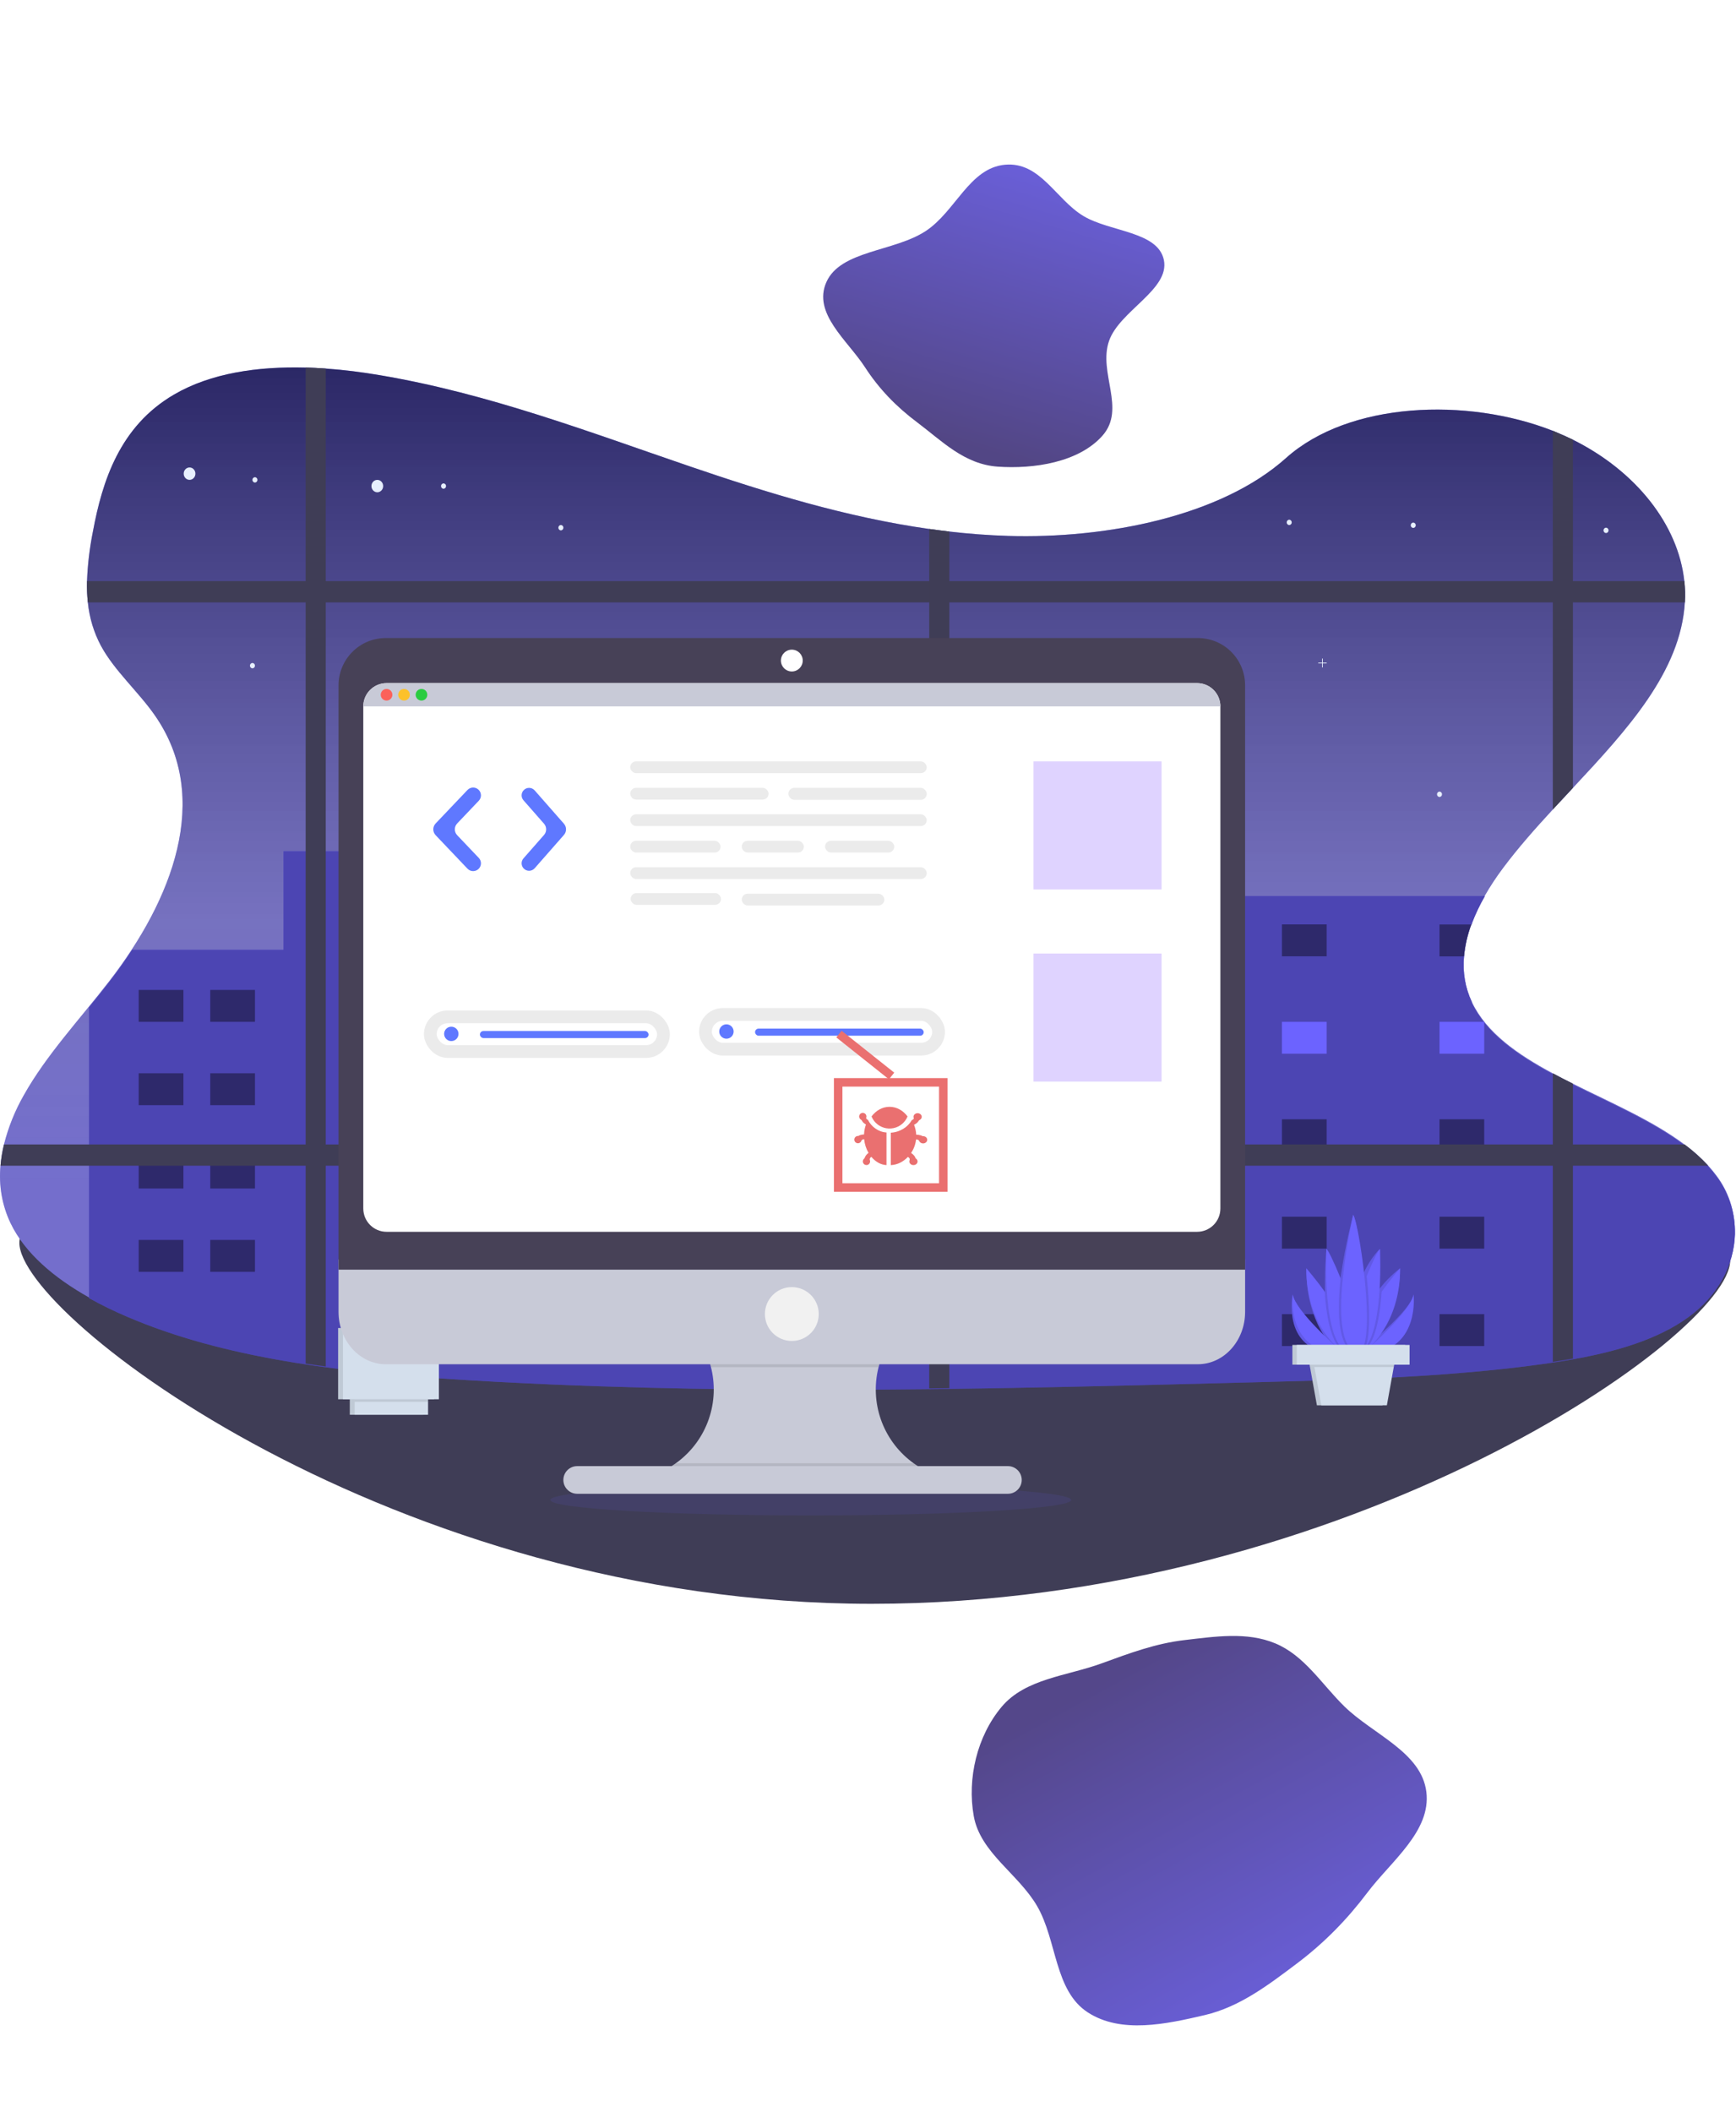 <svg width="351" height="427" viewBox="0 0 351 427" fill="none" xmlns="http://www.w3.org/2000/svg">
<path d="M349.823 254.83C349.823 269.649 272.626 324.221 176.216 324.221C79.805 324.221 3.914 266.066 3.914 251.246C3.914 236.427 79.805 270.548 176.216 270.548C272.626 270.548 349.823 239.997 349.823 254.83Z" fill="#3F3D56"/>
<path d="M350.78 248.915C350.78 249.112 350.78 249.309 350.78 249.509C350.569 255.668 347.323 261.794 341.4 266.119C335.116 270.701 326.69 273.113 318.039 274.652C316.686 274.893 315.327 275.11 313.971 275.32C313.279 275.421 312.59 275.521 311.904 275.614C292.646 278.286 272.983 278.797 253.412 279.288C232.941 279.823 212.45 280.35 191.956 280.624L187.891 280.674C156.796 281.028 125.714 280.731 94.733 278.867C85.118 278.293 75.409 277.531 65.876 276.249C64.517 276.073 63.162 275.88 61.811 275.671C49.169 273.757 36.902 270.821 25.726 266.055C23.087 264.942 20.507 263.683 17.995 262.281C10.975 258.343 5.055 253.364 2.125 247.251C0.42 243.668 -0.281 239.645 0.102 235.655C0.227 234.205 0.463 232.767 0.807 231.357C1.688 227.867 3.032 224.526 4.799 221.434C9.363 213.278 16.218 205.966 22.129 198.308C34.746 181.986 42.964 161.362 31.32 144.632C27.979 139.826 23.15 135.614 20.428 130.587C18.973 127.872 18.064 124.868 17.761 121.763C17.613 120.336 17.557 118.9 17.593 117.465C17.722 114.113 18.119 110.779 18.779 107.498C20.675 97.238 24.218 86.176 35.16 79.777C42.629 75.408 52.149 74.052 61.802 74.309C63.157 74.343 64.512 74.41 65.867 74.51C69.568 74.767 73.247 75.241 76.799 75.846C98.747 79.55 119.004 87.288 139.454 94.275C155.023 99.593 171.149 104.566 187.882 106.937C189.234 107.128 190.587 107.305 191.946 107.458C195.869 107.913 199.826 108.213 203.815 108.337C223.667 108.938 246.829 104.396 260.012 92.599C272.746 81.196 296.628 80.278 313.962 87.088L314.221 87.192C315.525 87.717 316.789 88.283 318.014 88.888C330.786 95.234 339.342 106.102 340.549 117.475C340.7 118.887 340.736 120.311 340.657 121.73C340.658 121.744 340.658 121.759 340.657 121.773C339.829 135.764 329.006 147.514 318.017 159.284C316.658 160.737 315.295 162.19 313.949 163.653C310.384 167.52 306.929 171.418 303.933 175.429C302.564 177.248 301.306 179.155 300.165 181.141C299.117 182.972 298.221 184.897 297.488 186.892C296.715 188.958 296.218 191.127 296.012 193.338C295.704 196.507 296.252 199.703 297.592 202.556L297.621 202.623C300.554 208.769 306.762 213.124 313.949 216.985C315.273 217.7 316.636 218.394 318.017 219.082C325.811 222.97 334.209 226.581 340.594 231.38C342.315 232.645 343.921 234.076 345.391 235.655C345.99 236.31 346.556 236.998 347.086 237.716C349.417 240.829 350.714 244.665 350.777 248.634C350.78 248.734 350.78 248.825 350.78 248.915Z" fill="#6C63FF"/>
<path d="M350.78 248.915C350.78 249.112 350.78 249.309 350.78 249.509C350.569 255.668 347.323 261.794 341.4 266.119C335.116 270.701 326.69 273.113 318.039 274.652C316.686 274.893 315.327 275.11 313.971 275.32C313.279 275.421 312.59 275.521 311.904 275.614C292.646 278.286 272.983 278.797 253.412 279.288C232.941 279.823 212.45 280.35 191.956 280.624L187.891 280.674C156.796 281.028 125.714 280.731 94.733 278.867C85.118 278.293 75.409 277.531 65.876 276.249C64.517 276.073 63.162 275.88 61.811 275.671C49.169 273.757 36.902 270.821 25.726 266.055C23.087 264.942 20.507 263.683 17.995 262.281C10.975 258.343 5.055 253.364 2.125 247.251C0.42 243.668 -0.281 239.645 0.102 235.655C0.227 234.205 0.463 232.767 0.807 231.357C1.688 227.867 3.032 224.526 4.799 221.434C9.363 213.278 16.218 205.966 22.129 198.308C34.746 181.986 42.964 161.362 31.32 144.632C27.979 139.826 23.15 135.614 20.428 130.587C18.973 127.872 18.064 124.868 17.761 121.763C17.613 120.336 17.557 118.9 17.593 117.465C17.722 114.113 18.119 110.779 18.779 107.498C20.675 97.238 24.218 86.176 35.16 79.777C42.629 75.408 52.149 74.052 61.802 74.309C63.157 74.343 64.512 74.41 65.867 74.51C69.568 74.767 73.247 75.241 76.799 75.846C98.747 79.55 119.004 87.288 139.454 94.275C155.023 99.593 171.149 104.566 187.882 106.937C189.234 107.128 190.587 107.305 191.946 107.458C195.869 107.913 199.826 108.213 203.815 108.337C223.667 108.938 246.829 104.396 260.012 92.599C272.746 81.196 296.628 80.278 313.962 87.088L314.221 87.192C315.525 87.717 316.789 88.283 318.014 88.888C330.786 95.234 339.342 106.102 340.549 117.475C340.7 118.887 340.736 120.311 340.657 121.73C340.658 121.744 340.658 121.759 340.657 121.773C339.829 135.764 329.006 147.514 318.017 159.284C316.658 160.737 315.295 162.19 313.949 163.653C310.384 167.52 306.929 171.418 303.933 175.429C302.564 177.248 301.306 179.155 300.165 181.141C299.117 182.972 298.221 184.897 297.488 186.892C296.715 188.958 296.218 191.127 296.012 193.338C295.704 196.507 296.252 199.703 297.592 202.556L297.621 202.623C300.554 208.769 306.762 213.124 313.949 216.985C315.273 217.7 316.636 218.394 318.017 219.082C325.811 222.97 334.209 226.581 340.594 231.38C342.315 232.645 343.921 234.076 345.391 235.655C345.99 236.31 346.556 236.998 347.086 237.716C349.417 240.829 350.714 244.665 350.777 248.634C350.78 248.734 350.78 248.825 350.78 248.915Z" fill="url(#paint0_linear)"/>
<path d="M318.029 88.888V159.28C316.67 160.736 315.307 162.189 313.961 163.652V87.087L318.029 88.888Z" fill="#3F3D56"/>
<path d="M340.676 121.73C340.678 121.744 340.678 121.759 340.676 121.773H17.764C17.616 120.346 17.561 118.91 17.596 117.475H340.569C340.72 118.887 340.756 120.311 340.676 121.73Z" fill="#3F3D56"/>
<path d="M76.287 99.516C76.941 99.516 77.472 98.955 77.472 98.264C77.472 97.572 76.941 97.011 76.287 97.011C75.632 97.011 75.102 97.572 75.102 98.264C75.102 98.955 75.632 99.516 76.287 99.516Z" fill="#E7EFFD"/>
<path d="M38.326 97.007C38.98 97.007 39.511 96.447 39.511 95.755C39.511 95.063 38.98 94.502 38.326 94.502C37.671 94.502 37.141 95.063 37.141 95.755C37.141 96.447 37.671 97.007 38.326 97.007Z" fill="#E7EFFD"/>
<path d="M89.677 98.802C89.958 98.802 90.186 98.561 90.186 98.264C90.186 97.967 89.958 97.726 89.677 97.726C89.396 97.726 89.168 97.967 89.168 98.264C89.168 98.561 89.396 98.802 89.677 98.802Z" fill="#E7EFFD"/>
<path d="M51.544 97.549C51.825 97.549 52.053 97.308 52.053 97.011C52.053 96.714 51.825 96.473 51.544 96.473C51.263 96.473 51.035 96.714 51.035 97.011C51.035 97.308 51.263 97.549 51.544 97.549Z" fill="#E7EFFD"/>
<path d="M51.04 135.106C51.321 135.106 51.549 134.865 51.549 134.568C51.549 134.272 51.321 134.031 51.04 134.031C50.759 134.031 50.531 134.272 50.531 134.568C50.531 134.865 50.759 135.106 51.04 135.106Z" fill="#E7EFFD"/>
<path d="M285.743 106.723C286.024 106.723 286.252 106.483 286.252 106.186C286.252 105.889 286.024 105.648 285.743 105.648C285.462 105.648 285.234 105.889 285.234 106.186C285.234 106.483 285.462 106.723 285.743 106.723Z" fill="#E7EFFD"/>
<path d="M113.403 107.217C113.684 107.217 113.912 106.976 113.912 106.679C113.912 106.382 113.684 106.142 113.403 106.142C113.122 106.142 112.895 106.382 112.895 106.679C112.895 106.976 113.122 107.217 113.403 107.217Z" fill="#E7EFFD"/>
<path d="M260.665 106.142C260.946 106.142 261.174 105.902 261.174 105.605C261.174 105.308 260.946 105.067 260.665 105.067C260.384 105.067 260.156 105.308 260.156 105.605C260.156 105.902 260.384 106.142 260.665 106.142Z" fill="#E7EFFD"/>
<path d="M324.72 107.756C325.001 107.756 325.229 107.515 325.229 107.218C325.229 106.921 325.001 106.68 324.72 106.68C324.439 106.68 324.211 106.921 324.211 107.218C324.211 107.515 324.439 107.756 324.72 107.756Z" fill="#E7EFFD"/>
<path d="M350.782 248.914C350.782 249.111 350.782 249.309 350.782 249.509C350.621 255.715 347.368 261.903 341.401 266.259C335.118 270.841 326.691 273.253 318.04 274.792C316.688 275.033 315.329 275.25 313.973 275.46C313.28 275.56 312.591 275.661 311.906 275.754C307.164 276.422 302.398 276.933 297.616 277.361C291.2 277.935 284.752 278.333 278.298 278.627C270.011 279.011 261.707 279.228 253.414 279.445C237.203 279.866 220.979 280.286 204.739 280.577L198.977 280.677L191.948 280.777L187.883 280.828C162.282 281.115 136.718 280.968 111.199 279.866C109.5 279.794 107.805 279.716 106.113 279.632C102.32 279.456 98.527 279.252 94.734 279.021C87.133 278.566 79.472 277.992 71.892 277.14C69.882 276.918 67.88 276.672 65.887 276.402C64.528 276.226 63.173 276.034 61.822 275.824C60.318 275.602 58.82 275.359 57.328 275.096C46.265 273.186 35.585 270.42 25.737 266.205C23.096 265.087 20.512 263.824 17.996 262.421V203.638C19.399 201.918 20.793 200.198 22.133 198.458C23.745 196.367 25.294 194.213 26.716 192.002H57.312V172.079H111.202V215.879H198.977V181.144H300.246C299.217 182.916 298.33 184.776 297.594 186.705V186.892H297.477C296.704 188.958 296.207 191.127 296.001 193.338C295.693 196.507 296.241 199.703 297.581 202.556V202.696L297.61 202.763C300.543 208.909 306.75 213.264 313.938 217.125C315.262 217.84 316.624 218.534 318.006 219.222C325.721 223.07 334.034 226.65 340.393 231.38L340.582 231.52C342.257 232.747 343.823 234.131 345.263 235.655C345.311 235.702 345.352 235.748 345.393 235.795C345.992 236.45 346.557 237.138 347.087 237.856C349.39 240.931 350.685 244.714 350.779 248.634C350.782 248.734 350.782 248.824 350.782 248.914Z" fill="#6C63FF"/>
<path opacity="0.3" d="M350.782 248.914C350.782 249.111 350.782 249.309 350.782 249.509C350.621 255.715 347.368 261.903 341.401 266.259C335.118 270.841 326.691 273.253 318.04 274.792C316.688 275.033 315.329 275.25 313.973 275.46C313.28 275.56 312.591 275.661 311.906 275.754C307.164 276.422 302.398 276.933 297.616 277.361C291.2 277.935 284.752 278.333 278.298 278.627C270.011 279.011 261.707 279.228 253.414 279.445C237.203 279.866 220.979 280.286 204.739 280.577L198.977 280.677L191.948 280.777L187.883 280.828C162.282 281.115 136.718 280.968 111.199 279.866C109.5 279.794 107.805 279.716 106.113 279.632C102.32 279.456 98.527 279.252 94.734 279.021C87.133 278.566 79.472 277.992 71.892 277.14C69.882 276.918 67.88 276.672 65.887 276.402C64.528 276.226 63.173 276.034 61.822 275.824C60.318 275.602 58.82 275.359 57.328 275.096C46.265 273.186 35.585 270.42 25.737 266.205C23.096 265.087 20.512 263.824 17.996 262.421V203.638C19.399 201.918 20.793 200.198 22.133 198.458C23.745 196.367 25.294 194.213 26.716 192.002H57.312V172.079H111.202V215.879H198.977V181.144H300.246C299.217 182.916 298.33 184.776 297.594 186.705V186.892H297.477C296.704 188.958 296.207 191.127 296.001 193.338C295.693 196.507 296.241 199.703 297.581 202.556V202.696L297.61 202.763C300.543 208.909 306.75 213.264 313.938 217.125C315.262 217.84 316.624 218.534 318.006 219.222C325.721 223.07 334.034 226.65 340.393 231.38L340.582 231.52C342.257 232.747 343.823 234.131 345.263 235.655C345.311 235.702 345.352 235.748 345.393 235.795C345.992 236.45 346.557 237.138 347.087 237.856C349.39 240.931 350.685 244.714 350.779 248.634C350.782 248.734 350.782 248.824 350.782 248.914Z" fill="black"/>
<path opacity="0.4" d="M37.083 200.125H28.043V206.571H37.083V200.125Z" fill="black"/>
<path opacity="0.4" d="M51.551 200.125H42.512V206.571H51.551V200.125Z" fill="black"/>
<path opacity="0.4" d="M217.622 186.875H208.582V193.322H217.622V186.875Z" fill="black"/>
<path opacity="0.4" d="M242.024 186.875H232.984V193.322H242.024V186.875Z" fill="black"/>
<path opacity="0.4" d="M268.235 186.875H259.195V193.322H268.235V186.875Z" fill="black"/>
<path opacity="0.4" d="M217.622 206.574H208.582V213.02H217.622V206.574Z" fill="black"/>
<path opacity="0.4" d="M242.024 206.574H232.984V213.02H242.024V206.574Z" fill="black"/>
<path d="M268.235 206.574H259.195V213.02H268.235V206.574Z" fill="#6C63FF"/>
<path opacity="0.4" d="M217.622 226.27H208.582V232.716H217.622V226.27Z" fill="black"/>
<path opacity="0.4" d="M242.024 226.27H232.984V232.716H242.024V226.27Z" fill="black"/>
<path opacity="0.4" d="M268.235 226.27H259.195V232.716H268.235V226.27Z" fill="black"/>
<path opacity="0.4" d="M217.622 245.969H208.582V252.415H217.622V245.969Z" fill="black"/>
<path opacity="0.4" d="M242.024 245.969H232.984V252.415H242.024V245.969Z" fill="black"/>
<path opacity="0.4" d="M268.235 245.969H259.195V252.415H268.235V245.969Z" fill="black"/>
<path opacity="0.4" d="M217.622 265.668H208.582V272.114H217.622V265.668Z" fill="black"/>
<path opacity="0.4" d="M242.024 265.668H232.984V272.114H242.024V265.668Z" fill="black"/>
<path opacity="0.4" d="M268.235 265.668H259.195V272.114H268.235V265.668Z" fill="black"/>
<path opacity="0.4" d="M297.49 186.893C296.717 188.958 296.22 191.128 296.014 193.339H291.055V186.893H297.49Z" fill="black"/>
<path d="M300.094 206.574H291.055V213.02H300.094V206.574Z" fill="#6C63FF"/>
<path opacity="0.4" d="M300.094 226.27H291.055V232.716H300.094V226.27Z" fill="black"/>
<path opacity="0.4" d="M300.094 245.969H291.055V252.415H300.094V245.969Z" fill="black"/>
<path opacity="0.4" d="M300.094 265.668H291.055V272.114H300.094V265.668Z" fill="black"/>
<path opacity="0.4" d="M87.247 179.354H78.207V185.8H87.247V179.354Z" fill="black"/>
<path d="M87.247 193.806H78.207V200.252H87.247V193.806Z" fill="#6C63FF"/>
<path opacity="0.4" d="M87.247 208.254H78.207V214.7H87.247V208.254Z" fill="black"/>
<path opacity="0.4" d="M87.247 222.706H78.207V229.152H87.247V222.706Z" fill="black"/>
<path opacity="0.4" d="M87.247 237.155H78.207V243.601H87.247V237.155Z" fill="black"/>
<path opacity="0.4" d="M87.247 251.606H78.207V258.053H87.247V251.606Z" fill="black"/>
<path opacity="0.4" d="M87.247 266.056H78.207V272.502H87.247V266.056Z" fill="black"/>
<path opacity="0.4" d="M37.083 216.971H28.043V223.417H37.083V216.971Z" fill="black"/>
<path opacity="0.4" d="M51.551 216.971H42.512V223.417H51.551V216.971Z" fill="black"/>
<path opacity="0.4" d="M37.083 233.818H28.043V240.264H37.083V233.818Z" fill="black"/>
<path opacity="0.4" d="M51.551 233.818H42.512V240.264H51.551V233.818Z" fill="black"/>
<path opacity="0.4" d="M37.083 250.665H28.043V257.111H37.083V250.665Z" fill="black"/>
<path opacity="0.4" d="M51.551 250.665H42.512V257.111H51.551V250.665Z" fill="black"/>
<path opacity="0.4" d="M174.469 223.391H129.277V229.153H174.469V223.391Z" fill="black"/>
<path opacity="0.4" d="M174.469 241.774H129.277V247.535H174.469V241.774Z" fill="black"/>
<path opacity="0.4" d="M174.469 260.16H129.277V265.922H174.469V260.16Z" fill="black"/>
<path d="M65.865 74.51V276.242C64.506 276.066 63.151 275.873 61.801 275.664V74.309C63.157 74.336 64.51 74.409 65.865 74.51Z" fill="#3F3D56"/>
<path d="M191.944 107.452V280.631L187.879 280.681V106.928C189.232 107.121 190.587 107.296 191.944 107.452Z" fill="#3F3D56"/>
<path d="M345.391 235.655H0.102C0.227 234.204 0.463 232.767 0.806 231.356H340.606C342.325 232.628 343.927 234.067 345.391 235.655Z" fill="#3F3D56"/>
<path d="M313.961 216.971C315.285 217.686 316.648 218.381 318.029 219.069V274.652C316.676 274.892 315.317 275.11 313.961 275.32V216.971Z" fill="#3F3D56"/>
<path d="M106.636 151.035H105.858V150.213H105.719V151.035H104.941V151.181H105.719V152.003H105.858V151.181H106.636V151.035Z" fill="#E7EFFD"/>
<path d="M268.233 133.958H267.456V133.136H267.313V133.958H266.539V134.105H267.313V134.926H267.456V134.105H268.233V133.958Z" fill="#E7EFFD"/>
<path d="M125.05 130.634H124.272V129.812H124.13V130.634H123.355V130.784H124.13V131.603H124.272V130.784H125.05V130.634Z" fill="#E7EFFD"/>
<path d="M123.864 183.686C124.145 183.686 124.373 183.445 124.373 183.148C124.373 182.851 124.145 182.61 123.864 182.61C123.583 182.61 123.355 182.851 123.355 183.148C123.355 183.445 123.583 183.686 123.864 183.686Z" fill="#E7EFFD"/>
<path d="M239.915 135.644C240.196 135.644 240.424 135.404 240.424 135.107C240.424 134.81 240.196 134.569 239.915 134.569C239.634 134.569 239.406 134.81 239.406 135.107C239.406 135.404 239.634 135.644 239.915 135.644Z" fill="#E7EFFD"/>
<path d="M291.052 161.112C291.333 161.112 291.561 160.871 291.561 160.574C291.561 160.277 291.333 160.036 291.052 160.036C290.771 160.036 290.543 160.277 290.543 160.574C290.543 160.871 290.771 161.112 291.052 161.112Z" fill="#E7EFFD"/>
<path d="M210.97 165.724C211.251 165.724 211.479 165.483 211.479 165.186C211.479 164.889 211.251 164.648 210.97 164.648C210.689 164.648 210.461 164.889 210.461 165.186C210.461 165.483 210.689 165.724 210.97 165.724Z" fill="#E7EFFD"/>
<path opacity="0.1" d="M220.078 263.47C220.078 263.47 207.837 266.616 203.039 271.246L220.078 263.47Z" fill="black"/>
<path opacity="0.1" d="M131.918 233.932C132.168 234.37 139.775 235.268 140.272 236.694C140.768 238.12 131.918 233.932 131.918 233.932Z" fill="black"/>
<path opacity="0.1" d="M129.52 240.748C129.52 240.748 130.553 237.338 132.996 237.949C135.44 238.561 129.52 240.748 129.52 240.748Z" fill="black"/>
<path opacity="0.1" d="M128.199 245.728C128.199 245.728 130.017 241.183 132.498 241.533C134.979 241.884 128.199 245.728 128.199 245.728Z" fill="black"/>
<path opacity="0.1" d="M205.691 223.074C205.691 223.074 210.034 221.828 210.176 223.074C210.319 224.32 205.691 223.074 205.691 223.074Z" fill="black"/>
<path opacity="0.1" d="M200.812 226.503C200.812 226.503 206.767 224.93 207.51 226.153C208.253 227.375 200.812 226.503 200.812 226.503Z" fill="black"/>
<path opacity="0.1" d="M199.488 229.824C199.488 229.824 208.42 228.511 208.999 230.435C209.577 232.359 199.488 229.824 199.488 229.824Z" fill="black"/>
<path opacity="0.1" d="M200.812 233.932C201.144 234.019 209.413 234.63 209.577 236.29C209.741 237.95 200.812 233.932 200.812 233.932Z" fill="black"/>
<g opacity="0.2">
<path opacity="0.2" d="M143.682 183.091C143.722 181.375 143.57 179.659 143.23 177.981C142.557 174.641 141.148 171.371 141.018 168.018C140.835 171.752 142.488 175.365 143.23 179.039C143.5 180.372 143.651 181.728 143.682 183.091Z" fill="black"/>
<path opacity="0.2" d="M157.145 210.194C157.42 209.663 157.705 209.135 158.011 208.621C154.035 210.645 151.715 215.027 149.645 219.149C148.447 221.53 147.218 224.122 147.401 226.774C147.553 224.499 148.612 222.281 149.645 220.221C151.561 216.41 153.691 212.382 157.145 210.194Z" fill="black"/>
<path opacity="0.2" d="M148.213 231.794C148.093 232.696 147.67 233.551 146.892 233.888C145.944 234.303 144.797 233.751 144.161 232.886C143.526 232.021 143.273 230.923 143.042 229.854C142.271 226.293 141.538 222.646 141.462 219.016C141.386 223 142.189 227.015 143.042 230.929C143.273 231.995 143.523 233.1 144.161 233.962C144.8 234.824 145.934 235.378 146.892 234.964C147.932 234.513 148.34 233.14 148.235 231.958C148.213 231.901 148.213 231.848 148.213 231.794Z" fill="black"/>
<path opacity="0.2" d="M166.204 160.573C166.167 161.431 166.044 162.282 165.837 163.112C165.288 165.293 164.213 167.711 164.406 169.791C164.557 167.975 165.379 165.997 165.837 164.177C166.131 163.002 166.254 161.787 166.204 160.573Z" fill="black"/>
<path opacity="0.2" d="M148.378 144.635C148.404 143.361 148.339 142.087 148.182 140.824C148.065 139.895 147.916 138.907 147.866 137.941C147.793 139.227 148.014 140.613 148.182 141.899C148.295 142.807 148.36 143.72 148.378 144.635Z" fill="black"/>
<path opacity="0.2" d="M169.361 177.269C169.361 177.238 169.361 177.215 169.339 177.185C169.098 178.428 168.131 179.563 167.685 180.812C167.421 181.558 167.326 182.359 167.407 183.15C167.446 182.718 167.539 182.293 167.685 181.888C168.245 180.315 169.639 178.925 169.361 177.269Z" fill="black"/>
<path opacity="0.2" d="M142.484 209.219C142.345 205.188 139.532 201.871 138.157 198.121C137.938 197.53 137.789 196.913 137.714 196.284C137.638 197.278 137.79 198.277 138.157 199.196C139.51 202.897 142.247 206.153 142.468 210.094C142.484 209.804 142.493 209.51 142.484 209.219Z" fill="black"/>
<path opacity="0.2" d="M178.558 155.162C176.298 151.488 169.439 145.075 164.724 146.862C164.231 147.054 163.787 147.365 163.428 147.772C163.07 148.178 162.807 148.667 162.66 149.2C162.548 149.609 162.536 150.041 162.625 150.456C162.625 150.396 162.644 150.336 162.66 150.276C162.806 149.742 163.069 149.253 163.428 148.846C163.786 148.44 164.23 148.129 164.724 147.938C169.439 146.151 176.298 152.574 178.558 156.237C181.112 160.386 182.164 165.392 182.234 170.359C182.3 165.031 181.292 159.597 178.558 155.162Z" fill="black"/>
<path opacity="0.2" d="M189.747 162.928C189.251 166.722 184.058 167.487 182.234 170.8C182.234 171.164 182.234 171.532 182.234 171.896C184.036 168.556 189.264 167.804 189.76 164C189.804 163.626 189.804 163.248 189.76 162.875C189.757 162.893 189.753 162.911 189.747 162.928Z" fill="black"/>
<path opacity="0.2" d="M192.633 149.511C191.558 152.677 189.07 155.472 189.282 158.829C189.282 158.876 189.282 158.926 189.282 158.976C189.516 156.02 191.643 153.455 192.617 150.586C193.055 149.275 193.243 147.886 193.17 146.498C193.135 147.525 192.954 148.541 192.633 149.511Z" fill="black"/>
<path opacity="0.2" d="M165.856 216.447C165.617 216.828 165.246 217.095 164.822 217.188C163.309 217.359 163.558 214.483 162.348 213.514C162.379 213.895 162.408 214.279 162.427 214.663C163.552 215.692 163.343 218.428 164.822 218.261C165.032 218.215 165.231 218.127 165.409 218C165.586 217.874 165.738 217.711 165.856 217.522C167.206 215.732 167.335 213.471 167.3 211.123C167.266 213.08 166.997 214.947 165.856 216.447Z" fill="black"/>
<path opacity="0.2" d="M162.026 218.491C161.45 220.058 159.958 221.384 158.388 221.12C158.209 219.871 158.029 218.619 157.85 217.366C156.83 218.424 155.613 219.246 154.276 219.78C154.206 220.161 154.14 220.545 154.086 220.929C155.498 220.401 156.783 219.551 157.85 218.441C158.029 219.695 158.209 220.946 158.388 222.195C159.968 222.456 161.45 221.133 162.026 219.567C162.379 218.475 162.52 217.32 162.44 216.17C162.423 216.962 162.283 217.747 162.026 218.491Z" fill="black"/>
<path opacity="0.2" d="M167.388 204.757C167.266 205.765 167.22 206.783 167.252 207.799C167.257 207.141 167.302 206.484 167.388 205.832C167.954 201.727 170.675 197.97 170.428 193.898C170.21 197.579 167.903 201.016 167.388 204.757Z" fill="black"/>
</g>
<path d="M261.366 261.706C261.366 261.706 259.22 272.27 268.772 273.523L269.363 272.35C269.363 272.35 261.967 265.003 261.366 261.706Z" fill="#6C63FF"/>
<path d="M272.414 272.281L270.201 272.778L269.98 272.829C269.98 272.829 264.054 267.745 264.13 256.396C264.923 258.068 265.87 259.653 266.958 261.129C269.301 264.412 271.971 268.797 272.414 272.281Z" fill="#6C63FF"/>
<path d="M273.167 273.37C272.992 273.489 272.794 273.566 272.588 273.594C272.381 273.623 272.171 273.602 271.973 273.533C266.284 272.124 268.196 252.492 268.196 252.492C268.512 252.649 268.856 255.164 270.168 258.37C272.469 264.045 274.998 271.947 273.167 273.37Z" fill="#6C63FF"/>
<path d="M285.816 261.706C285.816 261.706 286.186 272.27 276.634 273.523L276.043 272.35C276.043 272.35 285.225 265.003 285.816 261.706Z" fill="#6C63FF"/>
<path d="M283.075 256.396C283.145 267.752 275.445 272.829 275.445 272.829L275.224 272.778L273.012 272.281C273.451 268.797 276.128 264.412 278.473 261.129C279.8 259.341 281.348 257.749 283.075 256.396Z" fill="#6C63FF"/>
<path d="M275.189 272.341C274.847 272.781 274.414 273.133 273.924 273.37C273.775 273.441 273.619 273.496 273.46 273.534C272.056 273.868 271.563 272.812 271.645 270.995C271.778 267.759 273.703 262.148 275.438 257.969C276.684 254.943 278.716 252.652 279.019 252.502C279 252.485 278.915 267.779 275.189 272.341Z" fill="#6C63FF"/>
<path d="M273.602 245.599C273.602 245.599 267.233 269.466 272.713 273.066C278.194 276.667 275.008 247.713 273.602 245.599Z" fill="#6C63FF"/>
<path opacity="0.1" d="M261.366 261.706C261.366 261.706 259.22 272.27 268.772 273.523L269.363 272.35C269.363 272.35 261.967 265.003 261.366 261.706Z" fill="black"/>
<path opacity="0.1" d="M272.414 272.281L270.201 272.778L269.98 272.829C269.98 272.829 264.054 267.745 264.13 256.396C264.923 258.068 265.87 259.653 266.958 261.129C269.301 264.412 271.971 268.797 272.414 272.281Z" fill="black"/>
<path opacity="0.1" d="M273.167 273.37C272.992 273.489 272.794 273.566 272.588 273.594C272.381 273.623 272.171 273.602 271.973 273.533C266.284 272.124 268.196 252.492 268.196 252.492C268.512 252.649 268.856 255.164 270.168 258.37C272.469 264.045 274.998 271.947 273.167 273.37Z" fill="black"/>
<path opacity="0.1" d="M285.816 261.706C285.816 261.706 286.186 272.27 276.634 273.523L276.043 272.35C276.043 272.35 285.225 265.003 285.816 261.706Z" fill="black"/>
<path opacity="0.1" d="M283.075 256.396C283.145 267.752 275.445 272.829 275.445 272.829L275.224 272.778L273.012 272.281C273.451 268.797 276.128 264.412 278.473 261.129C279.8 259.341 281.348 257.749 283.075 256.396Z" fill="black"/>
<path opacity="0.1" d="M275.189 272.341C274.847 272.781 274.414 273.133 273.924 273.37C273.775 273.441 273.619 273.496 273.46 273.534C272.056 273.868 271.563 272.812 271.645 270.995C271.778 267.759 273.703 262.148 275.438 257.969C276.684 254.943 278.716 252.652 279.019 252.502C279 252.485 278.915 267.779 275.189 272.341Z" fill="black"/>
<path opacity="0.1" d="M273.602 245.599C273.602 245.599 267.233 269.466 272.713 273.066C278.194 276.667 275.008 247.713 273.602 245.599Z" fill="black"/>
<path d="M261.364 261.706C261.364 261.706 260.1 272.27 269.658 273.523L270.249 272.35C270.249 272.35 261.964 265.003 261.364 261.706Z" fill="#6C63FF"/>
<path d="M273.301 272.281L271.089 272.778L270.864 272.829C270.864 272.829 264.05 267.745 264.126 256.396C264.126 256.396 265.87 258.373 267.843 261.129C270.188 264.412 272.859 268.797 273.301 272.281Z" fill="#6C63FF"/>
<path opacity="0.1" d="M273.298 272.281L271.086 272.779C268.978 270.825 268.143 265.725 267.84 261.129C270.185 264.412 272.856 268.797 273.298 272.281Z" fill="black"/>
<path d="M274.051 273.37C273.876 273.489 273.678 273.566 273.471 273.594C273.265 273.623 273.055 273.602 272.857 273.533C267.152 272.124 268.191 252.492 268.191 252.492C268.507 252.649 269.74 255.164 271.036 258.37C273.353 264.045 275.881 271.947 274.051 273.37Z" fill="#6C63FF"/>
<path d="M285.81 261.706C285.81 261.706 287.075 272.27 277.517 273.523L276.926 272.35C276.926 272.35 285.219 265.003 285.81 261.706Z" fill="#6C63FF"/>
<path d="M283.078 256.396C283.147 267.752 276.336 272.829 276.336 272.829L276.115 272.778L273.902 272.281C274.345 268.797 277.019 264.412 279.364 261.129C281.33 258.367 283.078 256.396 283.078 256.396Z" fill="#6C63FF"/>
<path opacity="0.1" d="M279.355 261.129C279.07 265.417 278.327 270.147 276.526 272.341C276.4 272.498 276.263 272.645 276.115 272.779L273.902 272.281C274.329 268.797 277.009 264.412 279.355 261.129Z" fill="black"/>
<path d="M276.078 272.341C275.737 272.781 275.304 273.133 274.814 273.37C274.664 273.441 274.507 273.496 274.346 273.534C272.943 273.868 272.45 272.812 272.532 270.995C272.668 267.759 274.59 262.148 276.325 257.969C277.57 254.943 278.714 252.652 279.018 252.502C279.002 252.485 279.805 267.779 276.078 272.341Z" fill="#6C63FF"/>
<path opacity="0.1" d="M274.051 273.37C273.729 273.368 273.414 273.262 273.15 273.066C270.467 271.3 270.413 264.67 271.052 258.371C273.353 264.045 275.881 271.947 274.051 273.37Z" fill="black"/>
<path opacity="0.1" d="M276.081 272.342C275.765 273.046 275.358 273.42 274.817 273.37C274.544 273.332 274.282 273.228 274.052 273.066C273.355 272.559 272.825 271.836 272.535 270.995C272.671 267.759 274.593 262.148 276.328 257.97C276.929 263.778 277.134 269.953 276.081 272.342Z" fill="black"/>
<path d="M273.6 245.599C273.6 245.599 268.119 269.466 273.6 273.066C279.081 276.667 275.006 247.713 273.6 245.599Z" fill="#6C63FF"/>
<path d="M284.112 271.89H261.305V275.881H264.785L264.87 276.352L266.264 284.098H279.523L280.917 276.352L281.002 275.881H284.112V271.89Z" fill="#D4DFEC"/>
<path opacity="0.1" d="M284.101 271.89H261.293V275.881H264.773L264.858 276.352L266.252 284.098H279.511L280.905 276.352L280.99 275.881H284.101V271.89Z" fill="black"/>
<path d="M282.187 274.238L281.804 276.352L280.41 284.098H267.151L265.757 276.352L265.375 274.238H282.187Z" fill="#D4DFEC"/>
<path opacity="0.1" d="M282.187 274.238L281.804 276.352H265.757L265.375 274.238H282.187Z" fill="black"/>
<path d="M284.999 271.89H262.191V275.881H284.999V271.89Z" fill="#D4DFEC"/>
<path d="M90.294 246.343C89.969 246.814 89.71 247.331 89.522 247.879C89.475 248.013 89.428 248.167 89.38 248.314C89.295 248.269 89.205 248.237 89.112 248.217C88.718 248.111 88.31 248.074 87.904 248.107C87.904 247.94 87.92 247.773 87.926 247.582C87.977 245.692 87.765 243.063 86.061 244.175C84.427 245.251 85.594 247.034 86.649 248.183C86.741 248.284 86.83 248.374 86.918 248.464C85.97 249.195 85.774 250.875 85.613 252.636C85.451 254.396 84.032 256.309 83.103 257.412C83.011 257.522 82.923 257.622 82.838 257.716C82.46 257.394 82.021 257.162 81.551 257.034C81.081 256.906 80.591 256.886 80.113 256.974L79.987 256.486C79.228 253.591 77.651 248.574 75.641 247.469L75.906 247.115C76.76 245.932 77.72 244.179 76.301 243.731C74.882 243.284 74.753 245.251 74.832 246.737C74.832 246.921 74.857 247.098 74.873 247.262C74.588 247.276 74.31 247.351 74.054 247.482C73.798 247.614 73.57 247.799 73.384 248.026C73.318 247.94 73.245 247.849 73.166 247.753C72.015 246.313 69.901 244.039 69.262 245.749C68.668 247.352 70.527 249.422 71.835 250.645L71.917 250.718C71.039 254.486 74.87 257.552 76.937 258.895C77.028 258.958 77.117 259.015 77.202 259.068C74.358 262.612 72.597 269.258 72.597 269.258L80.581 270.791C80.581 270.791 85.869 265.972 85.192 261.44H85.246C90.528 260.321 91.729 254.369 90.907 250.835L90.999 250.795C91.96 250.379 92.803 249.705 93.445 248.841C94.911 246.677 91.811 244.222 90.294 246.343Z" fill="#6C63FF"/>
<path opacity="0.1" d="M90.294 246.343C89.969 246.814 89.71 247.331 89.522 247.879C89.475 248.013 89.428 248.167 89.38 248.314C89.295 248.269 89.205 248.237 89.112 248.217C88.718 248.111 88.31 248.074 87.904 248.107C87.904 247.94 87.92 247.773 87.926 247.582C87.977 245.692 87.765 243.063 86.061 244.175C84.427 245.251 85.594 247.034 86.649 248.183C86.741 248.284 86.83 248.374 86.918 248.464C85.97 249.195 85.774 250.875 85.613 252.636C85.451 254.396 84.032 256.309 83.103 257.412C83.011 257.522 82.923 257.622 82.838 257.716C82.46 257.394 82.021 257.162 81.551 257.034C81.081 256.906 80.591 256.886 80.113 256.974L79.987 256.486C79.228 253.591 77.651 248.574 75.641 247.469L75.906 247.115C76.76 245.932 77.72 244.179 76.301 243.731C74.882 243.284 74.753 245.251 74.832 246.737C74.832 246.921 74.857 247.098 74.873 247.262C74.588 247.276 74.31 247.351 74.054 247.482C73.798 247.614 73.57 247.799 73.384 248.026C73.318 247.94 73.245 247.849 73.166 247.753C72.015 246.313 69.901 244.039 69.262 245.749C68.668 247.352 70.527 249.422 71.835 250.645L71.917 250.718C71.039 254.486 74.87 257.552 76.937 258.895C77.028 258.958 77.117 259.015 77.202 259.068C74.358 262.612 72.597 269.258 72.597 269.258L80.581 270.791C80.581 270.791 85.869 265.972 85.192 261.44H85.246C90.528 260.321 91.729 254.369 90.907 250.835L90.999 250.795C91.96 250.379 92.803 249.705 93.445 248.841C94.911 246.677 91.811 244.222 90.294 246.343Z" fill="black"/>
<path d="M74.423 248.781L73.49 251.667C73.49 251.667 72.972 251.28 72.318 250.665C71.009 249.456 69.157 247.372 69.745 245.769C70.377 244.045 72.498 246.32 73.651 247.773C74.113 248.347 74.423 248.781 74.423 248.781Z" fill="#6C63FF"/>
<path d="M76.388 247.138C76.104 247.531 75.801 247.907 75.481 248.267C75.4 247.765 75.344 247.259 75.313 246.751C75.237 245.274 75.382 243.314 76.783 243.745C78.183 244.175 77.241 245.956 76.388 247.138Z" fill="#6C63FF"/>
<path d="M88.409 247.592C88.378 248.541 88.292 249.299 88.292 249.299C87.882 248.96 87.494 248.593 87.129 248.2C86.073 247.045 84.917 245.261 86.544 244.192C88.248 243.073 88.457 245.702 88.409 247.592Z" fill="#6C63FF"/>
<path d="M93.92 248.835C93.278 249.699 92.435 250.372 91.473 250.788C91.206 250.912 90.932 251.017 90.651 251.102L89.555 249.472C89.671 248.934 89.823 248.405 90.01 247.889C90.196 247.341 90.455 246.823 90.781 246.353C92.298 244.222 95.396 246.677 93.92 248.835Z" fill="#6C63FF"/>
<path opacity="0.1" d="M73.654 247.766C74.116 248.341 74.425 248.768 74.425 248.768L73.493 251.654C73.493 251.654 72.975 251.266 72.32 250.652C72.466 249.728 72.826 248.857 73.37 248.117C73.465 247.997 73.559 247.88 73.654 247.766Z" fill="black"/>
<path opacity="0.1" d="M76.391 247.138C76.107 247.531 75.805 247.908 75.484 248.267C75.403 247.765 75.347 247.259 75.316 246.751C75.704 246.758 76.08 246.894 76.391 247.138Z" fill="black"/>
<path d="M80.972 258.58L78.655 259.659C78.231 259.436 77.819 259.189 77.419 258.921C74.982 257.338 70.083 253.353 73.367 248.654C76.651 243.955 79.391 252.382 80.469 256.503C80.798 257.735 80.972 258.58 80.972 258.58Z" fill="#6C63FF"/>
<path opacity="0.1" d="M87.133 248.2C87.47 247.832 87.928 247.614 88.413 247.592C88.381 248.541 88.296 249.299 88.296 249.299C87.886 248.96 87.497 248.593 87.133 248.2Z" fill="black"/>
<path opacity="0.1" d="M91.473 250.788C91.206 250.912 90.932 251.017 90.651 251.102L89.555 249.472C89.671 248.934 89.823 248.405 90.01 247.889C90.718 248.327 91.239 249.416 91.473 250.788Z" fill="black"/>
<path d="M85.715 261.432C85.589 261.459 85.456 261.486 85.326 261.506C77.554 262.755 82.763 258.323 82.763 258.323C82.763 258.323 83.114 257.989 83.588 257.428C84.536 256.332 85.936 254.422 86.098 252.652C86.341 249.98 86.622 247.491 89.597 248.226C92.514 248.948 93.07 259.876 85.715 261.432Z" fill="#6C63FF"/>
<path d="M85.576 281.88H70.727V286.005H85.576V281.88Z" fill="#D4DFEC"/>
<path d="M87.764 268.47H68.363V282.869H87.764V268.47Z" fill="#D4DFEC"/>
<path opacity="0.1" d="M85.576 281.88H70.727V286.005H85.576V281.88Z" fill="black"/>
<path opacity="0.1" d="M87.764 268.47H68.363V282.869H87.764V268.47Z" fill="black"/>
<path d="M86.552 281.88H71.703V286.005H86.552V281.88Z" fill="#D4DFEC"/>
<path opacity="0.1" d="M80.468 256.503C80.784 257.736 80.971 258.581 80.971 258.581L78.654 259.66C78.23 259.436 77.818 259.19 77.418 258.922C78.325 257.699 79.349 256.787 80.468 256.503Z" fill="black"/>
<path opacity="0.1" d="M85.715 261.433C85.589 261.46 85.456 261.486 85.326 261.506C77.554 262.755 82.763 258.323 82.763 258.323C82.763 258.323 83.114 257.989 83.588 257.428C85.039 258.654 85.633 260.037 85.715 261.433Z" fill="black"/>
<path d="M73.082 269.285C73.082 269.285 77.434 252.826 83.534 257.896C89.635 262.966 81.053 270.791 81.053 270.791L73.082 269.285Z" fill="#6C63FF"/>
<path opacity="0.1" d="M75.284 251.75C75.552 251.75 75.77 251.52 75.77 251.236C75.77 250.952 75.552 250.722 75.284 250.722C75.015 250.722 74.797 250.952 74.797 251.236C74.797 251.52 75.015 251.75 75.284 251.75Z" fill="black"/>
<path opacity="0.1" d="M75.241 254.155C75.51 254.155 75.727 253.925 75.727 253.641C75.727 253.357 75.51 253.126 75.241 253.126C74.972 253.126 74.754 253.357 74.754 253.641C74.754 253.925 74.972 254.155 75.241 254.155Z" fill="black"/>
<path opacity="0.1" d="M89.397 252.222C89.666 252.222 89.884 251.992 89.884 251.708C89.884 251.424 89.666 251.193 89.397 251.193C89.128 251.193 88.91 251.424 88.91 251.708C88.91 251.992 89.128 252.222 89.397 252.222Z" fill="black"/>
<path opacity="0.1" d="M78.006 264.556C78.275 264.556 78.493 264.325 78.493 264.041C78.493 263.757 78.275 263.527 78.006 263.527C77.737 263.527 77.519 263.757 77.519 264.041C77.519 264.325 77.737 264.556 78.006 264.556Z" fill="black"/>
<path opacity="0.1" d="M88.374 256.22C88.642 256.22 88.86 255.989 88.86 255.705C88.86 255.421 88.642 255.191 88.374 255.191C88.105 255.191 87.887 255.421 87.887 255.705C87.887 255.989 88.105 256.22 88.374 256.22Z" fill="black"/>
<path opacity="0.1" d="M83.334 261.55C83.603 261.55 83.821 261.32 83.821 261.036C83.821 260.752 83.603 260.521 83.334 260.521C83.066 260.521 82.848 260.752 82.848 261.036C82.848 261.32 83.066 261.55 83.334 261.55Z" fill="black"/>
<path opacity="0.1" d="M76.952 252.779C77.22 252.779 77.438 252.548 77.438 252.264C77.438 251.98 77.22 251.75 76.952 251.75C76.683 251.75 76.465 251.98 76.465 252.264C76.465 252.548 76.683 252.779 76.952 252.779Z" fill="black"/>
<path opacity="0.1" d="M88.053 253.767C88.322 253.767 88.54 253.537 88.54 253.253C88.54 252.969 88.322 252.739 88.053 252.739C87.784 252.739 87.566 252.969 87.566 253.253C87.566 253.537 87.784 253.767 88.053 253.767Z" fill="black"/>
<path opacity="0.1" d="M86.381 257.766C86.65 257.766 86.868 257.536 86.868 257.252C86.868 256.968 86.65 256.737 86.381 256.737C86.112 256.737 85.894 256.968 85.894 257.252C85.894 257.536 86.112 257.766 86.381 257.766Z" fill="black"/>
<path opacity="0.1" d="M81.26 264.172C81.529 264.172 81.747 263.941 81.747 263.657C81.747 263.373 81.529 263.143 81.26 263.143C80.991 263.143 80.773 263.373 80.773 263.657C80.773 263.941 80.991 264.172 81.26 264.172Z" fill="black"/>
<path opacity="0.1" d="M80.202 261.633C80.47 261.633 80.688 261.403 80.688 261.119C80.688 260.835 80.47 260.604 80.202 260.604C79.933 260.604 79.715 260.835 79.715 261.119C79.715 261.403 79.933 261.633 80.202 261.633Z" fill="black"/>
<path opacity="0.1" d="M77.682 255.919C77.951 255.919 78.169 255.689 78.169 255.404C78.169 255.12 77.951 254.89 77.682 254.89C77.413 254.89 77.195 255.12 77.195 255.404C77.195 255.689 77.413 255.919 77.682 255.919Z" fill="black"/>
<path opacity="0.1" d="M86.552 281.88H71.703V283.387H86.552V281.88Z" fill="black"/>
<path d="M88.74 268.47H69.34V282.869H88.74V268.47Z" fill="#D4DFEC"/>
<path opacity="0.1" d="M81.912 266.493C82.181 266.493 82.399 266.262 82.399 265.978C82.399 265.694 82.181 265.464 81.912 265.464C81.644 265.464 81.426 265.694 81.426 265.978C81.426 266.262 81.644 266.493 81.912 266.493Z" fill="black"/>
<path opacity="0.1" d="M78.979 267.138C79.248 267.138 79.466 266.908 79.466 266.624C79.466 266.34 79.248 266.109 78.979 266.109C78.71 266.109 78.492 266.34 78.492 266.624C78.492 266.908 78.71 267.138 78.979 267.138Z" fill="black"/>
<path d="M81.073 206.048C79.091 208.037 69.746 210.208 69.746 210.208C69.746 210.208 71.897 200.858 73.865 198.872C74.817 197.918 76.109 197.38 77.456 197.378C78.804 197.376 80.097 197.91 81.052 198.862C82.006 199.813 82.543 201.105 82.545 202.453C82.547 203.8 82.013 205.094 81.062 206.048H81.073Z" fill="#6C63FF"/>
<path d="M82.802 226.594C81.184 228.886 72.34 232.608 72.34 232.608C72.34 232.608 72.878 223.028 74.496 220.736C75.273 219.635 76.456 218.887 77.784 218.657C79.112 218.428 80.477 218.735 81.578 219.512C82.68 220.289 83.427 221.471 83.657 222.799C83.886 224.128 83.579 225.492 82.802 226.594Z" fill="#6C63FF"/>
<path opacity="0.25" d="M81.073 206.048C79.091 208.037 69.746 210.208 69.746 210.208C69.746 210.208 71.897 200.858 73.865 198.872C74.817 197.918 76.109 197.38 77.456 197.378C78.804 197.376 80.097 197.91 81.052 198.862C82.006 199.813 82.543 201.105 82.545 202.453C82.547 203.8 82.013 205.094 81.062 206.048H81.073Z" fill="black"/>
<path opacity="0.25" d="M82.802 226.594C81.184 228.886 72.34 232.608 72.34 232.608C72.34 232.608 72.878 223.028 74.496 220.736C75.273 219.635 76.456 218.887 77.784 218.657C79.112 218.428 80.477 218.735 81.578 219.512C82.68 220.289 83.427 221.471 83.657 222.799C83.886 224.128 83.579 225.492 82.802 226.594Z" fill="black"/>
<path opacity="0.1" d="M163.923 306.356C193.009 306.356 216.588 304.957 216.588 303.232C216.588 301.506 193.009 300.107 163.923 300.107C134.837 300.107 111.258 301.506 111.258 303.232C111.258 304.957 134.837 306.356 163.923 306.356Z" fill="#6C63FF"/>
<path d="M188.137 297.739V299.625H132.348V298.089C135.751 296.828 138.703 294.586 140.831 291.646C142.959 288.707 144.167 285.202 144.302 281.575C144.437 277.949 143.493 274.364 141.59 271.274C139.687 268.184 136.909 265.729 133.61 264.218H187.77C184.546 265.697 181.821 268.079 179.923 271.074C178.024 274.07 177.035 277.552 177.074 281.098C177.113 284.644 178.178 288.103 180.142 291.056C182.105 294.01 184.882 296.331 188.137 297.739Z" fill="#C8CAD7"/>
<path opacity="0.1" d="M187.769 264.221C185.279 265.363 183.077 267.048 181.322 269.152C179.568 271.256 178.307 273.726 177.63 276.381H143.748C143.072 273.726 141.81 271.256 140.056 269.152C138.302 267.048 136.099 265.363 133.609 264.221H187.769Z" fill="black"/>
<path d="M68.449 254.609V265.201C68.449 271.05 72.73 275.793 78.011 275.793H242.185C247.467 275.793 251.747 271.05 251.747 265.201V254.609H68.449Z" fill="#C8CAD7"/>
<path opacity="0.1" d="M188.137 297.739V299.625H132.348V298.089C133.877 297.521 135.324 296.751 136.649 295.8H184.724C185.79 296.566 186.934 297.216 188.137 297.739Z" fill="black"/>
<path d="M203.79 296.388H116.701C115.158 296.388 113.906 297.639 113.906 299.183C113.906 300.726 115.158 301.978 116.701 301.978H203.79C205.334 301.978 206.585 300.726 206.585 299.183C206.585 297.639 205.334 296.388 203.79 296.388Z" fill="#C8CAD7"/>
<path d="M251.747 138.54C251.747 136.004 250.74 133.571 248.947 131.778C247.154 129.985 244.721 128.978 242.185 128.978H78.011C75.475 128.978 73.043 129.985 71.25 131.778C69.457 133.571 68.449 136.004 68.449 138.54V256.668H251.747V138.54Z" fill="#474157"/>
<path d="M242.04 138.098H78.161C75.561 138.098 73.453 140.206 73.453 142.806V244.311C73.453 246.911 75.561 249.019 78.161 249.019H242.04C244.64 249.019 246.748 246.911 246.748 244.311V142.806C246.748 140.206 244.64 138.098 242.04 138.098Z" fill="white"/>
<path d="M160.097 135.745C161.316 135.745 162.304 134.757 162.304 133.538C162.304 132.319 161.316 131.332 160.097 131.332C158.879 131.332 157.891 132.319 157.891 133.538C157.891 134.757 158.879 135.745 160.097 135.745Z" fill="white"/>
<path d="M160.099 271.085C163.105 271.085 165.542 268.648 165.542 265.642C165.542 262.636 163.105 260.199 160.099 260.199C157.093 260.199 154.656 262.636 154.656 265.642C154.656 268.648 157.093 271.085 160.099 271.085Z" fill="#F1F1F1"/>
<path d="M246.748 142.806H73.453C73.453 141.557 73.949 140.36 74.832 139.477C75.715 138.594 76.912 138.098 78.161 138.098H242.04C243.289 138.098 244.486 138.594 245.369 139.477C246.252 140.36 246.748 141.557 246.748 142.806Z" fill="#C8CAD7"/>
<path d="M78.157 141.629C78.807 141.629 79.334 141.102 79.334 140.452C79.334 139.802 78.807 139.275 78.157 139.275C77.507 139.275 76.981 139.802 76.981 140.452C76.981 141.102 77.507 141.629 78.157 141.629Z" fill="#FB615A"/>
<path d="M81.689 141.629C82.339 141.629 82.865 141.102 82.865 140.452C82.865 139.802 82.339 139.275 81.689 139.275C81.039 139.275 80.512 139.802 80.512 140.452C80.512 141.102 81.039 141.629 81.689 141.629Z" fill="#FCC12B"/>
<path d="M85.22 141.629C85.87 141.629 86.397 141.102 86.397 140.452C86.397 139.802 85.87 139.275 85.22 139.275C84.57 139.275 84.043 139.802 84.043 140.452C84.043 141.102 84.57 141.629 85.22 141.629Z" fill="#2ACC41"/>
<rect x="127.504" y="180.541" width="18.272" height="2.378" rx="1.189" fill="#EBEBEB"/>
<rect x="127.418" y="153.915" width="59.956" height="2.378" rx="1.189" fill="#EBEBEB"/>
<rect x="127.418" y="159.267" width="27.98" height="2.378" rx="1.189" fill="#EBEBEB"/>
<rect x="159.398" y="159.267" width="27.98" height="2.428" rx="1.214" fill="#EBEBEB"/>
<rect x="127.418" y="164.618" width="59.956" height="2.378" rx="1.189" fill="#EBEBEB"/>
<rect x="127.418" y="169.969" width="18.272" height="2.378" rx="1.189" fill="#EBEBEB"/>
<rect x="149.973" y="169.969" width="12.562" height="2.378" rx="1.189" fill="#EBEBEB"/>
<rect x="166.82" y="169.969" width="13.99" height="2.378" rx="1.189" fill="#EBEBEB"/>
<rect x="127.418" y="175.32" width="59.956" height="2.378" rx="1.189" fill="#EBEBEB"/>
<rect x="149.973" y="180.672" width="28.836" height="2.378" rx="1.189" fill="#EBEBEB"/>
<path fill-rule="evenodd" clip-rule="evenodd" d="M94.522 159.699C95.144 159.045 96.186 159.045 96.808 159.699C97.388 160.308 97.388 161.265 96.808 161.874L92.436 166.47C91.805 167.134 91.805 168.177 92.436 168.841L96.808 173.437C97.388 174.046 97.388 175.003 96.808 175.612C96.186 176.266 95.144 176.266 94.522 175.612L88.08 168.841C87.449 168.177 87.449 167.134 88.08 166.47L94.522 159.699Z" fill="#5F78FF"/>
<path fill-rule="evenodd" clip-rule="evenodd" d="M108.109 159.79C107.507 159.104 106.44 159.104 105.839 159.79C105.338 160.36 105.338 161.213 105.839 161.783L109.999 166.521C110.569 167.17 110.569 168.141 109.999 168.79L105.839 173.528C105.338 174.098 105.338 174.951 105.839 175.521C106.44 176.207 107.507 176.207 108.109 175.521L114.019 168.79C114.589 168.141 114.589 167.17 114.019 166.521L108.109 159.79Z" fill="#5F78FF"/>
<circle cx="91.251" cy="209.007" r="1.454" fill="#5F78FF"/>
<rect x="97.031" y="208.423" width="34.099" height="1.433" rx="0.716" fill="#5F78FF"/>
<rect x="87.004" y="205.558" width="47.137" height="7.02" rx="3.51" stroke="#EBEBEB" stroke-width="2.579"/>
<circle cx="146.879" cy="208.528" r="1.454" fill="#5F78FF"/>
<rect x="152.664" y="207.943" width="34.099" height="1.433" rx="0.716" fill="#5F78FF"/>
<rect x="142.633" y="205.078" width="47.137" height="7.02" rx="3.51" stroke="#EBEBEB" stroke-width="2.579"/>
<line x1="169.629" y1="209.051" x2="180.27" y2="217.515" stroke="#EA7070" stroke-width="1.72"/>
<rect x="169.469" y="218.806" width="21.255" height="21.255" fill="white" stroke="#EA7070" stroke-width="1.72"/>
<path d="M183.498 225.694C182.601 224.503 181.302 223.751 179.856 223.751C178.41 223.751 177.111 224.503 176.215 225.694C176.413 226.18 176.706 226.621 177.077 226.993C177.536 227.451 178.101 227.789 178.722 227.976C179.343 228.163 180.001 228.194 180.636 228.065C181.272 227.937 181.866 227.653 182.365 227.239C182.864 226.825 183.254 226.294 183.498 225.694Z" fill="#EA7070"/>
<path d="M175.307 226.288C175.364 226.329 175.424 226.364 175.488 226.391C176.176 227.782 177.601 228.847 179.237 228.937V235.534C178 235.46 177.009 234.837 176.176 233.864C176.104 233.919 176.051 233.968 176.001 234.014C175.932 234.08 175.884 234.164 175.863 234.257C175.841 234.35 175.848 234.447 175.881 234.536C175.927 234.659 175.938 234.791 175.915 234.92C175.892 235.049 175.836 235.169 175.751 235.269C175.666 235.368 175.556 235.443 175.433 235.487C175.309 235.53 175.177 235.539 175.048 235.514C174.92 235.489 174.8 235.431 174.702 235.344C174.604 235.258 174.531 235.147 174.49 235.023C174.448 234.899 174.441 234.766 174.468 234.638C174.495 234.51 174.556 234.391 174.644 234.295C174.67 234.266 174.699 234.239 174.73 234.215C174.748 234.198 174.768 234.184 174.789 234.172C174.902 233.764 175.17 233.395 175.605 233.057C175.115 232.22 174.815 231.285 174.727 230.319C174.664 230.319 174.6 230.323 174.537 230.331C174.451 230.343 174.371 230.377 174.303 230.432C174.236 230.486 174.185 230.558 174.156 230.639C174.109 230.765 174.028 230.876 173.922 230.959C173.816 231.043 173.689 231.096 173.556 231.112C173.422 231.129 173.286 231.108 173.163 231.053C173.04 230.998 172.935 230.91 172.858 230.8C172.781 230.689 172.736 230.559 172.728 230.425C172.72 230.29 172.748 230.156 172.811 230.037C172.873 229.917 172.967 229.817 173.083 229.748C173.198 229.678 173.33 229.641 173.465 229.641C173.495 229.642 173.525 229.644 173.554 229.647C173.665 229.568 173.787 229.507 173.917 229.466C174.17 229.387 174.434 229.345 174.699 229.34C174.726 228.655 174.855 227.978 175.083 227.332C174.917 227.237 174.761 227.127 174.616 227.003C174.475 226.877 174.359 226.725 174.275 226.555C174.231 226.47 174.163 226.398 174.079 226.35C174.015 226.311 173.956 226.264 173.904 226.209C173.813 226.111 173.751 225.989 173.723 225.858C173.696 225.727 173.705 225.59 173.749 225.464C173.794 225.337 173.872 225.225 173.976 225.139C174.079 225.054 174.204 224.998 174.337 224.979C174.47 224.959 174.605 224.976 174.729 225.028C174.853 225.079 174.96 225.164 175.04 225.272C175.119 225.38 175.167 225.508 175.179 225.642C175.191 225.776 175.167 225.91 175.108 226.031C175.154 226.131 175.222 226.219 175.307 226.288Z" fill="#EA7070"/>
<path d="M184.556 226.348C184.492 226.388 184.423 226.423 184.351 226.45C183.572 227.833 181.959 228.892 180.107 228.981V235.54C181.508 235.467 182.63 234.847 183.572 233.88C183.654 233.934 183.714 233.983 183.77 234.029C183.848 234.094 183.903 234.178 183.927 234.27C183.951 234.363 183.944 234.459 183.906 234.548C183.855 234.67 183.841 234.802 183.867 234.93C183.893 235.058 183.958 235.177 184.054 235.276C184.15 235.375 184.274 235.45 184.414 235.493C184.553 235.536 184.703 235.545 184.849 235.52C184.994 235.496 185.129 235.437 185.24 235.351C185.351 235.265 185.435 235.155 185.481 235.032C185.528 234.908 185.536 234.776 185.505 234.649C185.475 234.522 185.406 234.404 185.306 234.308C185.277 234.279 185.244 234.252 185.209 234.228C185.189 234.212 185.166 234.198 185.143 234.186C185.015 233.78 184.711 233.414 184.219 233.078C184.773 232.245 185.112 231.315 185.212 230.355C185.284 230.355 185.356 230.36 185.427 230.367C185.524 230.379 185.616 230.413 185.692 230.467C185.768 230.521 185.826 230.593 185.859 230.673C185.912 230.799 186.004 230.909 186.124 230.992C186.244 231.075 186.387 231.127 186.538 231.144C186.69 231.16 186.843 231.14 186.982 231.085C187.122 231.03 187.241 230.943 187.328 230.833C187.415 230.723 187.466 230.594 187.475 230.46C187.484 230.326 187.452 230.193 187.381 230.074C187.31 229.956 187.204 229.856 187.073 229.787C186.943 229.718 186.793 229.681 186.641 229.681C186.607 229.682 186.573 229.684 186.54 229.687C186.415 229.608 186.276 229.548 186.129 229.507C185.843 229.429 185.544 229.386 185.244 229.382C185.214 228.701 185.068 228.028 184.809 227.385C184.997 227.291 185.174 227.182 185.338 227.058C185.498 226.933 185.629 226.782 185.724 226.613C185.774 226.528 185.851 226.457 185.946 226.409C186.019 226.37 186.085 226.323 186.143 226.269C186.247 226.171 186.318 226.05 186.349 225.92C186.379 225.789 186.369 225.654 186.319 225.528C186.268 225.402 186.18 225.29 186.063 225.205C185.946 225.12 185.804 225.065 185.654 225.046C185.504 225.026 185.35 225.043 185.21 225.094C185.07 225.146 184.948 225.23 184.858 225.337C184.769 225.445 184.714 225.572 184.7 225.705C184.687 225.838 184.715 225.971 184.781 226.091C184.729 226.191 184.652 226.278 184.556 226.348Z" fill="#EA7070"/>
<rect x="208.961" y="153.915" width="25.896" height="25.896" fill="#DFD3FF"/>
<rect x="208.961" y="192.759" width="25.896" height="25.896" fill="#DFD3FF"/>
<g filter="url(#filter0_d)">
<path fill-rule="evenodd" clip-rule="evenodd" d="M174.89 74.242C171.353 68.784 164.257 63.37 167.09 57.018C169.953 50.599 180.777 50.908 187.174 46.703C193.208 42.737 195.986 33.985 203.166 33.303C210.323 32.623 213.466 40.32 219.064 43.673C224.462 46.907 234.132 46.758 235.325 52.569C236.549 58.534 226.375 62.809 224.244 68.901C221.994 75.334 227.728 82.629 222.906 88.074C218.119 93.48 209.016 94.853 201.719 94.336C194.947 93.857 190.449 89.136 185.498 85.427C181.188 82.2 177.708 78.591 174.89 74.242Z" fill="url(#paint1_linear)" fill-opacity="0.95"/>
</g>
<path fill-rule="evenodd" clip-rule="evenodd" d="M202.507 345.064C207.306 339.333 215.701 338.834 222.723 336.269C228.273 334.243 233.628 332.234 239.498 331.555C245.675 330.841 252.078 329.831 257.824 332.211C263.737 334.661 267.209 340.438 271.774 344.923C277.581 350.629 287.391 354.171 288.394 362.247C289.38 370.195 281.277 376.227 276.454 382.621C272.339 388.077 267.705 392.803 262.245 396.914C256.453 401.275 250.654 405.713 243.593 407.365C235.78 409.194 226.663 411.189 219.933 406.815C213.164 402.415 213.746 392.308 209.692 385.328C205.902 378.804 198.207 374.56 196.882 367.134C195.525 359.529 197.549 350.986 202.507 345.064Z" fill="url(#paint2_linear)"/>
<defs>
<filter id="filter0_d" x="136.684" y="0.067" width="134.136" height="129.635" filterUnits="userSpaceOnUse" color-interpolation-filters="sRGB">
<feFlood flood-opacity="0" result="BackgroundImageFix"/>
<feColorMatrix in="SourceAlpha" type="matrix" values="0 0 0 0 0 0 0 0 0 0 0 0 0 0 0 0 0 0 127 0"/>
<feOffset/>
<feGaussianBlur stdDeviation="12.466"/>
<feColorMatrix type="matrix" values="0 0 0 0 0.871 0 0 0 0 0.827 0 0 0 0 1 0 0 0 0.79 0"/>
<feBlend mode="normal" in2="BackgroundImageFix" result="effect1_dropShadow"/>
<feBlend mode="normal" in="SourceGraphic" in2="effect1_dropShadow" result="shape"/>
</filter>
<linearGradient id="paint0_linear" x1="175.397" y1="280.811" x2="175.397" y2="74.279" gradientUnits="userSpaceOnUse">
<stop offset="0.2" stop-color="#808080" stop-opacity="0.4"/>
<stop offset="0.46" stop-color="#808080" stop-opacity="0.5"/>
<stop offset="1" stop-opacity="0.6"/>
</linearGradient>
<linearGradient id="paint1_linear" x1="215.663" y1="25" x2="196.588" y2="90.44" gradientUnits="userSpaceOnUse">
<stop stop-color="#665BE6"/>
<stop offset="1" stop-color="#493C7E"/>
</linearGradient>
<linearGradient id="paint2_linear" x1="259.167" y1="399.057" x2="225.886" y2="338.395" gradientUnits="userSpaceOnUse">
<stop stop-color="#685DD3"/>
<stop offset="1" stop-color="#54478A"/>
</linearGradient>
</defs>
</svg>
